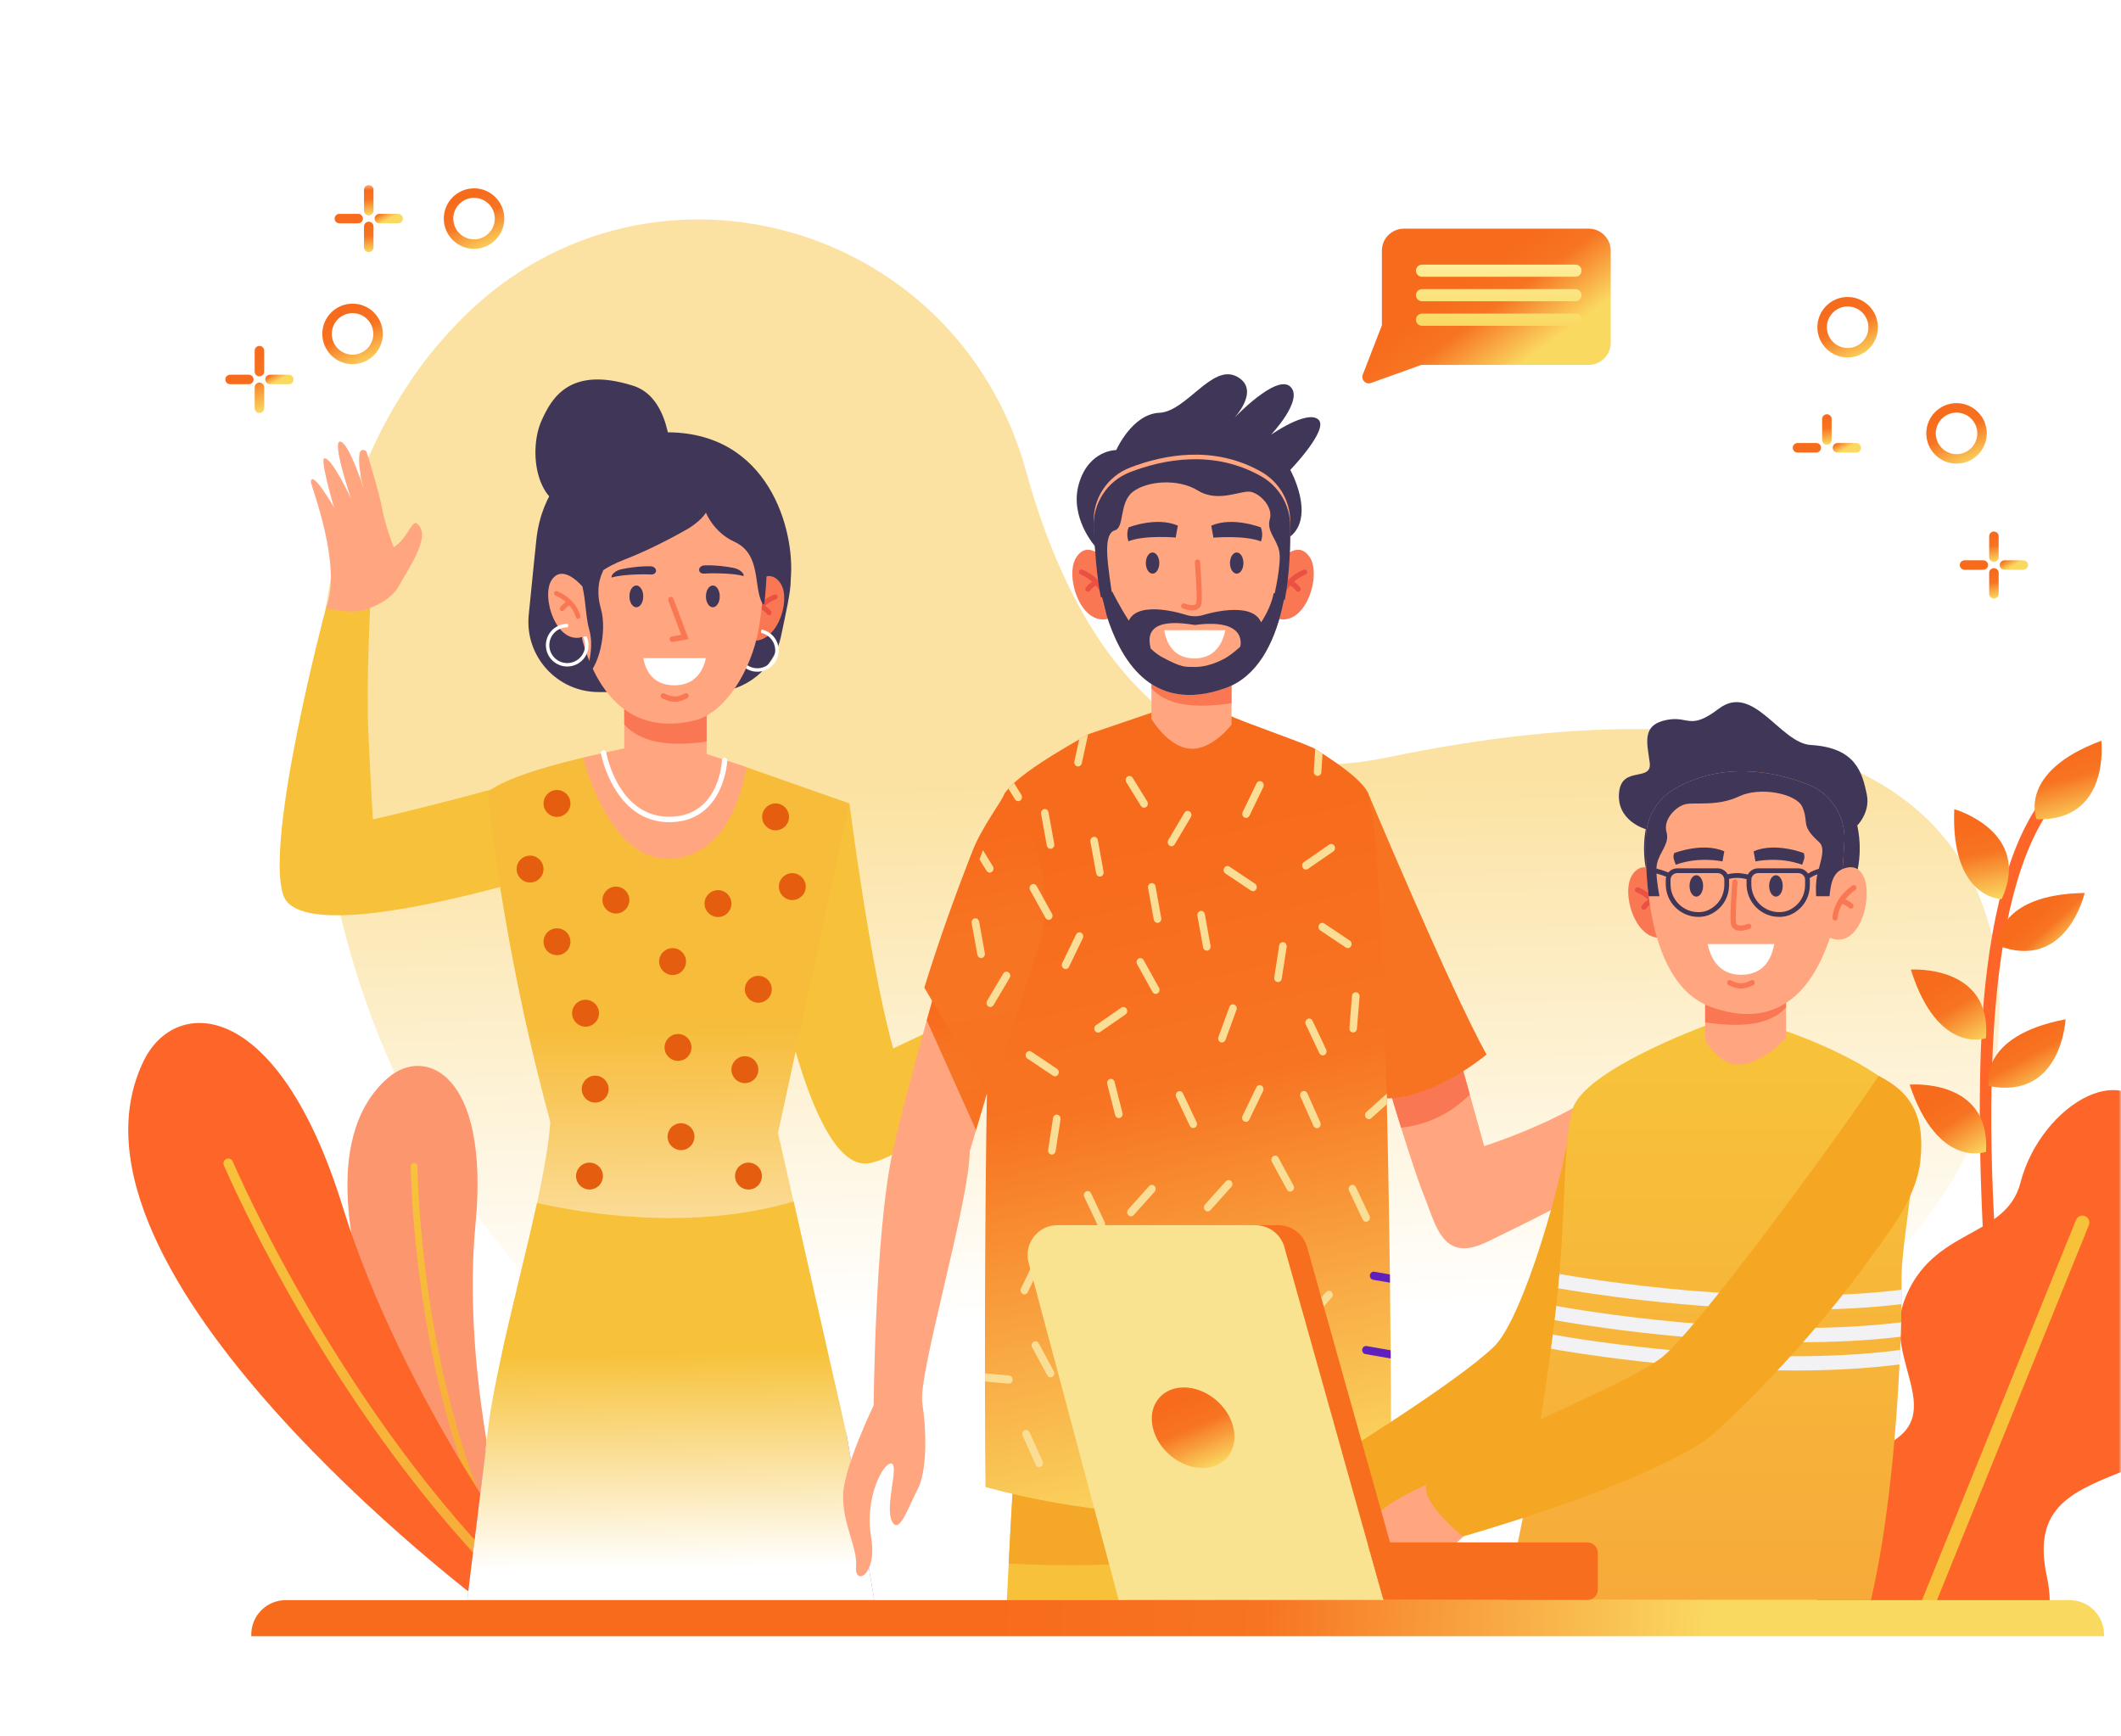 <svg xmlns="http://www.w3.org/2000/svg" xmlns:xlink="http://www.w3.org/1999/xlink" width="463" height="379" viewBox="0 0 463 379">
    <rect x="0" y="0" width="463" height="379" fill="#333333" stroke="none"/>
    <defs>
        <linearGradient id="w5lvp687ec" x1="49.218%" x2="50%" y1="42.313%" y2="76.904%">
            <stop offset="0%" stop-color="#F7C23A"/>
            <stop offset="100%" stop-color="#FFF"/>
        </linearGradient>
        <linearGradient id="7ukh92g8rd" x1="60.715%" x2="46.143%" y1="100%" y2="13.935%">
            <stop offset="0%" stop-color="#FAD961"/>
            <stop offset="61.979%" stop-color="#F77422"/>
            <stop offset="100%" stop-color="#F76B1C"/>
        </linearGradient>
        <linearGradient id="lfhvdkhwoe" x1="78.855%" x2="39.614%" y1="72.114%" y2="34.049%">
            <stop offset="0%" stop-color="#FAD961"/>
            <stop offset="61.979%" stop-color="#F77422"/>
            <stop offset="100%" stop-color="#F76B1C"/>
        </linearGradient>
        <linearGradient id="29e8q7hnpf" x1="71.076%" x2="42.414%" y1="100%" y2="13.935%">
            <stop offset="0%" stop-color="#FAD961"/>
            <stop offset="61.979%" stop-color="#F77422"/>
            <stop offset="100%" stop-color="#F76B1C"/>
        </linearGradient>
        <linearGradient id="qhcmdoyhwg" x1="78.855%" x2="39.614%" y1="93.202%" y2="18.839%">
            <stop offset="0%" stop-color="#FAD961"/>
            <stop offset="61.979%" stop-color="#F77422"/>
            <stop offset="100%" stop-color="#F76B1C"/>
        </linearGradient>
        <linearGradient id="o4lwobyumh" x1="78.855%" x2="39.614%" y1="89.194%" y2="21.729%">
            <stop offset="0%" stop-color="#FAD961"/>
            <stop offset="61.979%" stop-color="#F77422"/>
            <stop offset="100%" stop-color="#F76B1C"/>
        </linearGradient>
        <linearGradient id="dlp4p5scgi" x1="78.855%" x2="39.614%" y1="90.537%" y2="20.761%">
            <stop offset="0%" stop-color="#FAD961"/>
            <stop offset="61.979%" stop-color="#F77422"/>
            <stop offset="100%" stop-color="#F76B1C"/>
        </linearGradient>
        <linearGradient id="ze0hweh3ej" x1="50%" x2="50%" y1="0%" y2="100%">
            <stop offset="0%" stop-color="#F7C33A"/>
            <stop offset="100%" stop-color="#F7AA3A"/>
        </linearGradient>
        <linearGradient id="g3utkotdjk" x1="50%" x2="50%" y1="0%" y2="100%">
            <stop offset="0%" stop-color="#F7C33A"/>
            <stop offset="100%" stop-color="#F7AA3A"/>
        </linearGradient>
        <linearGradient id="o9fk5ei73l" x1="49.796%" x2="50%" y1="37.557%" y2="93.547%">
            <stop offset="0%" stop-color="#F7BC3A"/>
            <stop offset="100%" stop-color="#FFF"/>
        </linearGradient>
        <linearGradient id="ulr59rh4dm" x1="49.218%" x2="50%" y1="38.063%" y2="91.777%">
            <stop offset="0%" stop-color="#F7C23A"/>
            <stop offset="100%" stop-color="#FFF"/>
        </linearGradient>
        <linearGradient id="ie346n0j0n" x1="57.368%" x2="47.348%" y1="100%" y2="13.935%">
            <stop offset="0%" stop-color="#FAD961"/>
            <stop offset="61.979%" stop-color="#F77422"/>
            <stop offset="100%" stop-color="#F76B1C"/>
        </linearGradient>
        <linearGradient id="2mng0fp2eo" x1="56.963%" x2="47.494%" y1="100%" y2="13.935%">
            <stop offset="0%" stop-color="#F77321"/>
            <stop offset="61.979%" stop-color="#F77422"/>
            <stop offset="100%" stop-color="#F76B1C"/>
        </linearGradient>
        <linearGradient id="g6azr00s7p" x1="54.457%" x2="48.396%" y1="100%" y2="13.935%">
            <stop offset="0%" stop-color="#F77321"/>
            <stop offset="61.979%" stop-color="#F77422"/>
            <stop offset="100%" stop-color="#F76B1C"/>
        </linearGradient>
        <linearGradient id="k2km6wiubq" x1="50%" x2="50%" y1="0%" y2="100%">
            <stop offset="0%" stop-color="#F7C33A"/>
            <stop offset="100%" stop-color="#F7AA3A"/>
        </linearGradient>
        <linearGradient id="soa3yftq4r" x1="78.855%" x2="39.614%" y1="97.437%" y2="15.783%">
            <stop offset="0%" stop-color="#FAD961"/>
            <stop offset="61.979%" stop-color="#F77422"/>
            <stop offset="100%" stop-color="#F76B1C"/>
        </linearGradient>
        <linearGradient id="yhic353qhs" x1="78.855%" x2="39.614%" y1="99.992%" y2="13.94%">
            <stop offset="0%" stop-color="#FAD961"/>
            <stop offset="61.979%" stop-color="#F77422"/>
            <stop offset="100%" stop-color="#F76B1C"/>
        </linearGradient>
        <linearGradient id="b893lgj0at" x1="78.855%" x2="39.614%" y1="100%" y2="13.935%">
            <stop offset="0%" stop-color="#FAD961"/>
            <stop offset="61.979%" stop-color="#F77422"/>
            <stop offset="100%" stop-color="#F76B1C"/>
        </linearGradient>
        <linearGradient id="l1qog5eg5u" x1="52.81%" x2="48.989%" y1="100%" y2="13.935%">
            <stop offset="0%" stop-color="#FAD961"/>
            <stop offset="61.979%" stop-color="#F77422"/>
            <stop offset="100%" stop-color="#F76B1C"/>
        </linearGradient>
        <linearGradient id="9jphxeuvyv" x1="52.811%" x2="48.988%" y1="100%" y2="13.935%">
            <stop offset="0%" stop-color="#FAD961"/>
            <stop offset="61.979%" stop-color="#F77422"/>
            <stop offset="100%" stop-color="#F76B1C"/>
        </linearGradient>
        <linearGradient id="fno7hawe5w" x1="78.855%" x2="39.614%" y1="55.63%" y2="45.939%">
            <stop offset="0%" stop-color="#FAD961"/>
            <stop offset="61.979%" stop-color="#F77422"/>
            <stop offset="100%" stop-color="#F76B1C"/>
        </linearGradient>
        <linearGradient id="6goepo4jix" x1="78.855%" x2="39.614%" y1="55.624%" y2="45.943%">
            <stop offset="0%" stop-color="#FAD961"/>
            <stop offset="61.979%" stop-color="#F77422"/>
            <stop offset="100%" stop-color="#F76B1C"/>
        </linearGradient>
        <linearGradient id="0bof4d6k6y" x1="78.846%" x2="39.617%" y1="100%" y2="13.935%">
            <stop offset="0%" stop-color="#FAD961"/>
            <stop offset="61.979%" stop-color="#F77422"/>
            <stop offset="100%" stop-color="#F76B1C"/>
        </linearGradient>
        <linearGradient id="x6yg9727xz" x1="78.851%" x2="39.616%" y1="100%" y2="13.935%">
            <stop offset="0%" stop-color="#FAD961"/>
            <stop offset="61.979%" stop-color="#F77422"/>
            <stop offset="100%" stop-color="#F76B1C"/>
        </linearGradient>
        <linearGradient id="r44qfjzwpC" x1="78.855%" x2="39.614%" y1="69.399%" y2="36.007%">
            <stop offset="0%" stop-color="#FAD961"/>
            <stop offset="61.979%" stop-color="#F77422"/>
            <stop offset="100%" stop-color="#F76B1C"/>
        </linearGradient>
        <linearGradient id="fubz8owpxD" x1="50%" x2="50%" y1="0%" y2="100%">
            <stop offset="0%" stop-color="#FDEE9A"/>
            <stop offset="100%" stop-color="#FAD961"/>
        </linearGradient>
        <linearGradient id="kislxypj2E" x1="78.855%" x2="39.614%" y1="50.019%" y2="49.986%">
            <stop offset="0%" stop-color="#FAD961"/>
            <stop offset="61.979%" stop-color="#F77422"/>
            <stop offset="100%" stop-color="#F76B1C"/>
        </linearGradient>
        <path id="tses7qm1ka" d="M0 0H463V379H0z"/>
        <path id="de37tltbkA" d="M0 0.397L462.308 0.397 462.308 325 0 325"/>
    </defs>
    <g fill="none" fill-rule="evenodd">
        <g>
            <g transform="translate(-903 -211) translate(903 211)">
                <mask id="rjw1cskklb" fill="#fff">
                    <use xlink:href="#tses7qm1ka"/>
                </mask>
                <use fill="#FFF" xlink:href="#tses7qm1ka"/>
                <g mask="url(#rjw1cskklb)">
                    <g>
                        <path fill="url(#w5lvp687ec)" fill-opacity=".95" d="M195.97 62.815C180.6 7.058 111.338-10.903 71.644 30.767c-.57.598-1.14 1.207-1.71 1.825-56.906 61.86-30.023 214.303 88.74 252.94 118.764 38.638 242.294-31.918 249.234-94.99 6.94-63.072-47.851-82.891-132.882-65.254-48.04 9.964-69.488-27.763-79.056-62.473" opacity=".5" transform="translate(28 40)"/>
                        <path fill="#FD6529" d="M405.46 238.898c-1.562-23.303-1.82-47.738-.085-63.94 2.266-21.167 7.39-35.902 15.234-43.795.52-.522 1.366-.526 1.889-.006.524.52.526 1.366.006 1.89-13.711 13.796-18.641 50.843-14.285 107.21l-2.758-1.359z" transform="translate(28 40)"/>
                        <path fill="url(#7ukh92g8rd)" d="M408.966 156.257s-11.163-.018-10.365-19.645c0 0 17.082 4.874 10.365 19.645" transform="translate(28 40)"/>
                        <path fill="url(#lfhvdkhwoe)" d="M408.032 166.354s-.604-11.147 19.037-11.443c0 0-3.915 17.326-19.037 11.443" transform="translate(28 40)"/>
                        <path fill="url(#29e8q7hnpf)" d="M416.57 138.823s-4.287-10.31 14.133-17.135c0 0 2.085 17.64-14.134 17.135" transform="translate(28 40)"/>
                        <path fill="url(#qhcmdoyhwg)" d="M405.524 186.611s-10.512 3.76-16.399-14.98c0 0 17.722-1.193 16.4 14.98" transform="translate(28 40)"/>
                        <path fill="url(#o4lwobyumh)" d="M406.13 197.042s-2.522-10.876 16.77-14.563c0 0-.86 17.743-16.77 14.563" transform="translate(28 40)"/>
                        <path fill="url(#dlp4p5scgi)" d="M405.539 211.406s-10.438 3.96-16.681-14.667c0 0 17.698-1.527 16.68 14.667" transform="translate(28 40)"/>
                        <path fill="#FB966E" d="M81.563 290.833l-3.042-.12-1.613-.065-4.57-.182s-42.24-71.705-15.778-95.09c8.146-7.198 22.387-1.23 19.239 31.856-2.918 30.67 5.764 63.6 5.764 63.6" transform="translate(28 40)"/>
                        <path fill="url(#ze0hweh3ej)" d="M78.521 290.713l-1.613-.064c-7.374-17.374-11.097-36.038-12.944-49.138-2.194-15.555-2.297-26.85-2.296-26.961-.004-.404.321-.733.724-.734.403-.004.733.32.735.722.001.113.102 11.329 2.286 26.793 1.858 13.164 5.621 31.98 13.108 49.382" transform="translate(28 40)"/>
                        <path fill="#FD6529" d="M89.954 305.199l-4.13 1.534-2.193.813-6.209 2.301s-96.395-72.279-74.066-118.268c6.873-14.159 29.23-14.118 43.457 31.847 13.192 42.608 43.141 81.773 43.141 81.773" transform="translate(28 40)"/>
                        <path fill="url(#g3utkotdjk)" d="M85.823 306.733l-2.192.812c-19.534-19.106-34.907-41.97-44.675-58.446-11.6-19.562-18.029-34.598-18.091-34.748-.23-.537.02-1.158.559-1.384.537-.23 1.157.021 1.385.556.064.151 6.448 15.082 17.983 34.528 9.819 16.555 25.33 39.601 45.031 58.682" transform="translate(28 40)"/>
                        <path fill="#FD6529" d="M419.448 309.289c-.047-1.666-.243-3.35-.608-5.02-3.466-15.864 5.962-18.856 18.393-23.866 12.426-5.01 13.905-19.893 5.105-32.261-8.803-12.371 7.012-22.311 1.189-40.925-5.823-18.616-26.05-6.234-30.475 10.927-3.179 12.339-19.35 9.669-25.337 25.672-5.203 13.89 12.231 26.72-7.904 33.089-6.43 2.03-9.986 6.967-11.847 12.743-2.144 6.653-1.723 13.553.724 19.64h50.76z" transform="translate(28 40)"/>
                        <path fill="#F7C23A" d="M394.82 309.289l33.165-81.873c.314-.775-.061-1.66-.837-1.973-.774-.314-1.658.062-1.973.837l-33.624 83.009h3.269z" transform="translate(28 40)"/>
                        <path fill="#403657" d="M118.486 61.766s.697-14.74-8.268-17.57c-13.96-4.41-17.846 2.83-20 7.613-2.762 6.131-1.585 18.157 6.745 19.32 12.434 1.733 20.754-5.245 21.523-9.363" transform="translate(28 40)"/>
                        <path fill="#403657" d="M127.485 111.056c7.255 0 13.522-5.084 15.008-12.186 1.07-5.114 2.115-9.643 2.115-12.187v-.065c.065-.804.1-1.608.107-2.4.096-11.63-7.075-32.874-32.296-29.498 0 0-20.928 2.388-23.31 22.84 0 0-.992 9.434-1.652 16.267l-.036.36c-.92 9.03 6.18 16.87 15.257 16.87h24.807z" transform="translate(28 40)"/>
                        <path fill="#F7C23A" d="M157.428 135.366s4.46 35.331 9.554 53.469c0 0 7.238-3.371 16.712-7.948 10.27-4.962 25.038-14.016 25.038-14.016l3.732 8.99s-38.145 36.002-50.78 38.04c-12.636 2.038-20.38-43.204-20.38-43.204l16.124-35.331zM93.107 128.406s-21.34 6.294-39.718 10.44c0 0-.477-7.97-.958-18.48-.522-11.394.417-28.69.417-28.69l-9.683.993s-13.521 50.68-9.304 62.763c4.218 12.084 57.777-4.843 57.777-4.843l1.469-22.183z" transform="translate(28 40)"/>
                        <path fill="#FFA681" d="M52.293 92.865s4.914-1.466 6.833-5.058c1.92-3.592 7.223-10.825 3.95-13.503-1.195-.978-2.056 3.289-5.15 5.13 0 0-1.826-4.694-2.51-8.421-.603-3.279-2.457-9.407-3.337-12.238-.242-.776-1.369-.748-1.545.045-.284 1.281-.249 3.619.882 7.881 0 0-3.23-10.131-5.154-10.324-1.923-.192 2.348 12.401 2.348 12.401s-4.309-9.232-5.838-8.706c-.93.32 2.125 10.647 2.125 10.647s-4.802-8.335-5.03-5.568c-.067.806 6.946 18.177 3.298 27.519 0 0 6.037 1.691 9.128.195" transform="translate(28 40)"/>
                        <path fill="url(#o9fk5ei73l)" d="M156.63 272.256l.17.755c-16.618 11.25-78.775 3.568-78.775 3.568.106-1.303.245-2.667.427-4.078.193-1.572.434-3.201.71-4.885.752-4.524 1.76-9.417 2.89-14.451.363-1.585.727-3.193 1.11-4.81 1.123-4.804 2.316-9.677 3.446-14.423.392-1.632.775-3.24 1.146-4.841.518-2.221 1.008-4.406 1.478-6.524.613-2.818 1.158-5.525 1.616-8.074.309-1.715.577-3.36.783-4.92.237-1.652.399-3.213.498-4.66-.988-3.65-1.91-7.227-2.767-10.697-.426-1.766-.845-3.493-1.256-5.2-1.276-5.465-2.4-10.666-3.38-15.538-.346-1.771-.69-3.493-1.003-5.173-1.086-5.746-1.964-10.946-2.671-15.484-.273-1.81-.53-3.497-.755-5.09-.25-1.742-.462-3.354-.648-4.817-.834-6.433-1.122-10.08-1.122-10.08.146-.12.3-.226.458-.34 1.885-1.34 4.833-2.601 8.109-3.72 3.458-1.185 7.284-2.216 10.654-3.03.51-.123 1.012-.241 1.502-.356 4.43-1.035 7.74-1.636 7.74-1.636 15.074 3.158 19.373 1.127 19.373 1.127l7.663 2.26.9.316 5.584 1.96.226.083 10.014 3.525 6.678 2.343-2.592 11.955-1.13 5.22-3.415 15.736-1.122 5.2-3.4 15.68-1.117 5.15-2.814 12.994.562 2.48 1.098 4.819 1.743 7.658 1.584 6.928 1.09 4.8 3.28 14.445 1.096 4.774 3.252 14.278 1.087 4.773z" transform="translate(28 40)"/>
                        <path fill="#FFA681" d="M134.927 127.455c-1.605 9.42-6.172 18.898-15.668 19.922-11.474 1.24-17.42-13.15-20.01-21.99 4.43-1.034 9.022-2.046 9.022-2.046 15.073 3.157 17.98 1.234 17.98 1.234l7.774 2.564.901.316z" transform="translate(28 40)"/>
                        <path fill="#FFF" d="M118.092 139.463c-12.023 0-14.898-14.849-14.926-15.002-.059-.322.154-.63.475-.69.323-.058.631.153.691.475.11.596 2.837 14.608 14.458 14.013 10.171-.514 10.769-11.802 10.79-12.282.013-.327.286-.583.617-.567.327.013.581.29.567.616-.005.128-.658 12.85-11.914 13.417-.257.014-.509.02-.758.02" transform="translate(28 40)"/>
                        <path fill="#E55D0E" d="M96.524 135.369c0 1.62-1.314 2.935-2.935 2.935s-2.935-1.315-2.935-2.935c0-1.621 1.314-2.935 2.935-2.935 1.62 0 2.935 1.314 2.935 2.935M90.645 149.688c0 1.621-1.314 2.935-2.935 2.935-1.62 0-2.935-1.314-2.935-2.935 0-1.62 1.314-2.935 2.935-2.935s2.935 1.314 2.935 2.935M109.385 156.459c0 1.62-1.315 2.935-2.936 2.935-1.62 0-2.934-1.315-2.934-2.935 0-1.621 1.314-2.936 2.934-2.936 1.621 0 2.936 1.315 2.936 2.936M96.314 164.464c.601 1.505-.13 3.213-1.637 3.814-1.505.6-3.213-.131-3.814-1.636-.6-1.505.132-3.213 1.637-3.815 1.505-.6 3.213.132 3.814 1.637M121.755 169.885c0 1.62-1.314 2.935-2.935 2.935-1.62 0-2.935-1.315-2.935-2.935 0-1.621 1.314-2.936 2.935-2.936s2.935 1.315 2.935 2.936M140.473 175.931c0 1.621-1.314 2.936-2.935 2.936s-2.935-1.315-2.935-2.936c0-1.62 1.314-2.935 2.935-2.935 1.62 0 2.935 1.315 2.935 2.935M144.239 138.303c0 1.621-1.313 2.935-2.935 2.935-1.621 0-2.934-1.314-2.934-2.935s1.313-2.935 2.934-2.935c1.622 0 2.935 1.314 2.935 2.935M122.942 188.626c0 1.62-1.314 2.935-2.935 2.935-1.62 0-2.935-1.315-2.935-2.935 0-1.621 1.314-2.936 2.935-2.936s2.935 1.315 2.935 2.936M104.862 197.725c0 1.621-1.313 2.935-2.935 2.935-1.62 0-2.934-1.314-2.934-2.935 0-1.62 1.314-2.935 2.934-2.935 1.622 0 2.935 1.314 2.935 2.935M102.756 181.153c0 1.621-1.314 2.935-2.935 2.935s-2.935-1.314-2.935-2.935c0-1.62 1.314-2.935 2.935-2.935 1.62 0 2.935 1.314 2.935 2.935M131.669 157.225c0 1.621-1.314 2.936-2.935 2.936s-2.935-1.315-2.935-2.936c0-1.62 1.314-2.935 2.935-2.935 1.62 0 2.935 1.315 2.935 2.935M147.895 153.523c0 1.621-1.313 2.936-2.935 2.936-1.621 0-2.934-1.315-2.934-2.936 0-1.62 1.313-2.935 2.934-2.935 1.622 0 2.935 1.314 2.935 2.935M137.538 193.481c0 1.62-1.314 2.935-2.935 2.935-1.62 0-2.935-1.315-2.935-2.935s1.314-2.936 2.935-2.936 2.935 1.315 2.935 2.936M138.325 216.701c0 1.621-1.314 2.936-2.935 2.936-1.62 0-2.935-1.315-2.935-2.936s1.314-2.935 2.935-2.935 2.935 1.314 2.935 2.935M123.387 207.013c.601 1.505-.13 3.213-1.637 3.814-1.505.602-3.213-.13-3.814-1.637-.6-1.505.132-3.213 1.637-3.814 1.505-.6 3.212.131 3.814 1.637M103.408 215.612c.6 1.506-.132 3.213-1.637 3.814-1.505.602-3.213-.13-3.814-1.636-.601-1.505.132-3.213 1.637-3.814 1.505-.6 3.212.131 3.814 1.636" transform="translate(28 40)"/>
                        <path fill="#9C78ED" d="M162.848 309.268L162.24 305.611 159.872 291.427 159.06 286.568 156.799 273.01 152.689 273.196 98.198 275.667 78.026 276.578 76.729 287.122 76.122 292.034 74.331 306.599 74.002 309.268z" transform="translate(28 40)"/>
                        <path fill="url(#ulr59rh4dm)" d="M162.845 309.268l-.558-3.305-.046-.346-.393-2.335-.393-2.313-1.595-9.548-.462-2.82-.346-2.035-.046-.3-2.059-12.369-.138-.879-.185-.763-.161-.67-.925-4.092-1.828-7.999-.531-2.289-.901-4-1.088-4.786-.74-3.282-.53-2.289-2.012-8.854-.74-3.238-.347-1.57-.161-.718-1.41-6.22c-22.148 6.543-45.615 2.66-56.019.325-.462 2.103-.97 4.3-1.478 6.52-.117.485-.233.97-.347 1.455l-.556 2.29c-.069.37-.161.716-.254 1.086-.856 3.63-1.757 7.328-2.636 11.005-.184.763-.346 1.526-.531 2.266-.093.392-.186.762-.278 1.155-.37 1.62-.74 3.237-1.11 4.81-.462 2.103-.901 4.161-1.317 6.195-.163.763-.324 1.503-.463 2.243-.415 2.058-.785 4.068-1.11 6.011-.276 1.687-.507 3.305-.692 4.901-.07.486-.117.971-.186 1.433-.07.786-.161 1.55-.23 2.312 0 .116-.025.208-.025.324l-1.293 10.543-.209 1.64-.276 2.29-.116.97-1.434 11.537-.278 2.312-.092.74-.32 2.657h88.845z" transform="translate(28 40)"/>
                        <path fill="#F97853" d="M136.043 88.026s3.603-4.564 6.282-.79c2.678 3.774-1.11 14.922-7.668 12.2l1.386-11.41z" transform="translate(28 40)"/>
                        <path fill="#EA5143" d="M136.09 95.992c.241 0 .464-.152.533-.385 1.016-3.441 4.768-4.837 4.806-4.85.285-.104.43-.408.321-.68-.108-.271-.428-.408-.713-.306-.176.063-4.31 1.589-5.482 5.552-.082.28.09.57.384.649.05.014.101.02.15.02" transform="translate(28 40)"/>
                        <path fill="#EA5143" d="M139.877 94.258c.103 0 .207-.027.3-.084.257-.158.331-.483.165-.728-.027-.04-.69-1.003-2.08-1.593-.278-.119-.607 0-.732.265s0 .578.28.696c1.073.457 1.595 1.195 1.6 1.202.106.157.285.242.467.242" transform="translate(28 40)"/>
                        <path fill="#FFF" d="M134.42 99.365c-.619.69-1 1.599-1 2.596 0 2.153 1.752 3.904 3.905 3.904 2.153 0 3.905-1.751 3.905-3.904 0-1.242-.58-2.346-1.486-3.06-.454-.36-.988-.62-1.572-.75-.099-.264-.05-.511.141-.74.746.163 1.425.504 1.992.977 1.025.852 1.677 2.14 1.677 3.572 0 2.57-2.088 4.658-4.657 4.658-2.567 0-4.657-2.087-4.657-4.657 0-1.108.393-2.12 1.041-2.918l.711.322" transform="translate(28 40)"/>
                        <path fill="#FFA681" d="M108.27 111.345v13.675s6.357 4.905 11.315 5.331c4.954.432 6.666-5.414 6.666-5.414V112.21l-17.98-.865z" transform="translate(28 40)"/>
                        <path fill="#F97853" d="M108.27 112.685v5.455c3.328 3.692 9.235 5.001 17.98 3.71v-8.3l-17.98-.865z" transform="translate(28 40)"/>
                        <path fill="#FFA681" d="M138.208 93.225c-.158 1.32-.344 2.664-.582 4.002-1.57 8.893-7.195 18.498-14.298 20.11-15.337 3.48-21.706-8.565-24.158-17.452-.271-.987.237-2.118.023-3.286-.508-2.77-1.628-5.916-1.881-9.018-.176-2.15-.3-4.271-.39-6.188-.25-5.404 2.88-10.37 7.773-12.31 7.05-2.804 17.757-5.024 27.898.923 3.745 2.197 6.095 6.263 6.18 10.716.062 3.4-.023 7.846-.565 12.503" transform="translate(28 40)"/>
                        <path fill="#F97853" d="M118.758 100.106c-.286 0-.538-.206-.587-.497-.054-.324.164-.631.489-.686l2.046-.344-2.819-7.506c-.115-.308.04-.652.348-.767.308-.115.652.04.767.348l3.327 8.86-3.472.584c-.033.005-.067.008-.099.008" transform="translate(28 40)"/>
                        <path fill="#403657" d="M126.096 90.173c0 1.312.676 2.376 1.511 2.376.834 0 1.51-1.064 1.51-2.376 0-1.312-.676-2.376-1.51-2.376-.835 0-1.51 1.064-1.51 2.376M109.398 90.173c0 1.312.676 2.376 1.51 2.376.835 0 1.51-1.064 1.51-2.376 0-1.312-.675-2.376-1.51-2.376-.834 0-1.51 1.064-1.51 2.376M132.049 83.94c-1.215-.236-3.671-.626-6.287-.535-.688.025-1.24.544-1.145 1.092l.002.013c.076.438.545.732 1.096.69 1.783-.134 6.446-.105 8.617.54.06-.313-.15-.647-.456-.94-.465-.442-1.118-.72-1.827-.86M107.76 84.226c1.212-.253 3.662-.677 6.28-.622.688.016 1.246.527 1.16 1.076l-.002.014c-.07.438-.535.74-1.085.705-1.787-.11-6.448-.017-8.61.66-.066-.315.14-.65.444-.948.457-.448 1.105-.737 1.813-.885" transform="translate(28 40)"/>
                        <path fill="#FFF" d="M126.096 103.653c-.44 2.088-1.909 5.93-6.854 5.93-4.956 0-6.346-3.511-6.823-5.93h13.677z" transform="translate(28 40)"/>
                        <path fill="#F97853" d="M119.314 113.174c1.427 0 2.687-.77 2.74-.801.274-.17.36-.53.19-.804-.17-.274-.529-.36-.804-.191-.01.006-1.038.628-2.126.628-1.178 0-2.233-.624-2.244-.63-.277-.166-.635-.077-.8.199-.167.276-.079.634.196.8.054.033 1.336.799 2.848.799" transform="translate(28 40)"/>
                        <path fill="#403657" d="M138.828 91.83c-.143.118-.28.077-.41-.157-2.027-3.572-.123-10.696-6.117-13.428-4.566-2.083-6.205-6.356-6.205-6.356-1.044 1.787-3.764 3.426-3.764 3.426s-6.896 4.085-14.062 6.847c-2.13.82-3.647 1.654-4.709 2.368l.127.037s-1.984 3.223-.532 8.233c1.452 5.008-.416 13.273-3.639 15.18.057-.14 2.475-5.855 1.11-10.518-.788-2.672-.78-6.925-1.528-9.474-.825-.568-2.735-1.528-3.382-1.912-.184-2.192-.317-4.353-.41-6.307-.263-5.509 3.036-10.57 8.194-12.55 7.431-2.857 18.717-5.119 29.408.943 3.947 2.24 6.425 6.384 6.516 10.921.065 3.465-.026 7.998-.597 12.746" transform="translate(28 40)"/>
                        <path fill="#FFA681" d="M99.1 87.989s-4.19-5.083-6.661-1.418c-2.472 3.666 1.178 14.9 7.23 12.259l-.57-10.841z" transform="translate(28 40)"/>
                        <path fill="#FFF" d="M99.268 99.011c.434.82.583 1.794.341 2.761-.523 2.089-2.648 3.364-4.737 2.841-2.088-.522-3.363-2.647-2.84-4.736.301-1.204 1.133-2.135 2.185-2.609.527-.237 1.108-.361 1.706-.345.104-.223.157-.465.043-.751-.764-.024-1.506.142-2.17.464-1.2.578-2.146 1.667-2.494 3.059-.623 2.492.896 5.024 3.388 5.648 2.49.622 5.025-.896 5.648-3.388.27-1.074.133-2.152-.3-3.083-.257.047-.514.094-.77.139" transform="translate(28 40)"/>
                        <path fill="#F97853" d="M98.192 95.073c-.224 0-.429-.147-.492-.373-.938-3.343-4.4-4.698-4.435-4.71-.264-.102-.397-.395-.297-.66.1-.263.395-.397.66-.297.161.061 3.977 1.541 5.057 5.39.076.272-.082.555-.355.632-.046.012-.092.018-.138.018" transform="translate(28 40)"/>
                        <path fill="#F97853" d="M94.697 93.39c-.095 0-.19-.026-.276-.082-.238-.153-.306-.47-.153-.707.025-.04.638-.973 1.919-1.547.257-.116.56 0 .676.258.115.258 0 .56-.258.676-.991.443-1.473 1.16-1.477 1.167-.098.152-.263.235-.431.235" transform="translate(28 40)"/>
                        <path fill="#FFA681" d="M320.983 198.357c-9.748 6.997-25 11.798-25 11.798l-3.123-11.232-2.436-8.762-1.719-6.177-17.48-.012c.946 3.276 1.924 6.622 2.906 9.918 1.261 4.251 2.52 8.414 3.715 12.252 1.687 5.402 3.243 10.152 4.497 13.545.293.792.634 1.654 1.015 2.574 2.336 6.312 4.223 13.157 13.141 8.862 7.85-3.78 18.496-9.022 23.815-12.5l.67-20.266z" transform="translate(28 40)"/>
                        <path fill="#F97853" d="M274.132 193.89c1.26 4.25 2.519 8.414 3.715 12.251 7.136-.756 12.075-4.292 15.014-7.218l-2.435-8.762-16.294 3.73z" transform="translate(28 40)"/>
                        <path fill="#F77321" d="M270.42 132.587s18.236 43.489 26.079 57.579c0 0-10.991 9.345-21.697 9.6 0 0-6.17-47.747-4.381-67.18" transform="translate(28 40)"/>
                        <path fill="#F7C23A" d="M227.726 309.3c.184-3.044.356-5.94.514-8.626.646-10.978 1.06-18.471 1.06-18.471l-4.3-.192-2.422-.11-29.23-1.298s-.531 8.38-1.158 20.686c-.13 2.519-.261 5.202-.394 8.01h35.93z" transform="translate(28 40)"/>
                        <path fill="#F5A827" d="M225.001 282.01l4.3.192s-.416 7.495-1.06 18.471c-11.232.938-23.492 1.317-36.052.615.627-12.305 1.16-20.685 1.16-20.685l29.228 1.298 2.424.11z" transform="translate(28 40)"/>
                        <path fill="#9C78ED" d="M237.146 309.3h35.93c-.133-2.81-.266-5.492-.394-8.011-.627-12.306-1.159-20.686-1.159-20.686l-29.23 1.299-2.422.109-4.3.192s.415 7.493 1.06 18.47c.16 2.687.331 5.583.515 8.627" transform="translate(28 40)"/>
                        <path fill="#7846D1" d="M239.87 282.01l-4.3.192s.416 7.495 1.062 18.471c11.23.938 23.49 1.317 36.05.615-.626-12.305-1.16-20.685-1.16-20.685l-29.228 1.298-2.423.11z" transform="translate(28 40)"/>
                        <path fill="url(#ie346n0j0n)" d="M187.005 259.762c-.004.603 0 1.195 0 1.78.013 10.69.066 18.975.12 23.042 10.323 2.796 20.648 4.604 30.977 5.44l1.403.104c.25.019.501.036.751.05.555.038 1.113.074 1.663.1.615.04 1.227.07 1.847.101 7.027.325 14.053.197 21.084-.377 1.42-.12 2.832-.255 4.252-.41l.273-.025c.361-.04.721-.084 1.087-.129l.654-.078c8.175-.976 16.35-2.574 24.528-4.776.022-1.846.03-4.587.03-8.038 0-.642 0-1.303-.003-1.993v-.003c-.005-4.939-.036-11.086-.088-18.034l-.014-1.798c-.039-4.625-.088-9.581-.149-14.748-.009-.599-.013-1.196-.022-1.798-.066-5.3-.145-10.804-.238-16.392-.057-3.415-.118-6.857-.189-10.304-.07-3.49-.145-6.987-.228-10.46-.018-.757-.035-1.513-.058-2.27-.8-32.852-2.185-63.048-4.476-66.416-1.587-2.33-5.224-5.07-9.507-7.83-.523-.335-1.055-.674-1.596-1.011-1.825-1.14-16.71-6.197-18.6-7.31l-15.733-1.099c-.097.058-15.14 5.133-15.237 5.184-.646.37-1.302.745-1.948 1.118-5.57 3.213-11.067 6.6-14.233 9.516-.462.422-.875.834-1.227 1.239-.282.321-.532.633-.735.941-.189.278-.373.743-.549 1.38-1.904 6.917-2.902 34.102-3.4 63.677-.035 2.12-.065 4.252-.096 6.39l-.04 2.817c-.013.647-.022 1.297-.026 1.944l-.013.971c-.022 1.61-.04 3.215-.053 4.811l-.04 3.54c-.14 14.898-.184 29.364-.17 41.154" transform="translate(28 40)"/>
                        <path fill="#FFA681" d="M158.87 302.003c-.387 4.199 4.727 1.922 3.28-6.587-1.442-8.51 2.657-16.213 4.424-15.966 1.772.25-1.464 9.29.11 12.549 1.57 3.259 3.601-3.073 5.624-6.912 2.098-3.988 1.974-12.69 1.02-18.9-.954-6.212 10.303-43.936 10.36-54.868l1.372-4.634 5.021-16.97 7.863-26.571s-4.71-20.113-12.65-18.385c0 0-4.205 14.01-8.699 29.808-.76 2.683-1.53 5.418-2.29 8.144-3.202 11.455-6.209 22.765-7.608 29.475-3.694 17.716-3.979 54.543-3.979 54.543s-6.517 13.53-6.67 19.549c-.164 6.42 3.205 11.526 2.822 15.725" transform="translate(28 40)"/>
                        <path fill="url(#2mng0fp2eo)" d="M174.305 182.71l10.755 23.975 5.022-16.97-13.486-15.148c-.761 2.683-1.531 5.418-2.291 8.144" transform="translate(28 40)"/>
                        <path fill="url(#g6azr00s7p)" d="M173.771 175.57c4.718 8.091 9.516 16.138 14.295 24.198 1.575-5.272 3.206-10.334 4.736-14.986.005-.013.01-.022.013-.035.612-1.86 1.21-3.654 1.781-5.369.01-.03.018-.062.031-.088.198-.602.392-1.196.59-1.777v-.004c2.282-6.899 4.05-12.382 4.555-15.579 1.363-8.605-2.353-25.464-7.585-28.789-.137.304-.549-.633-.795-.06-.919 2.123-5 7.368-7.019 12.478-.26.651-.523 1.328-.796 2.018-2.924 7.515-6.499 17.29-9.806 27.993" transform="translate(28 40)"/>
                        <path fill="#FBDE95" d="M260.75 190.374c.126 0 .254-.031.374-.096.408-.221.572-.755.365-1.192l-2.971-6.278c-.206-.438-.706-.613-1.115-.391-.408.22-.572.755-.365 1.19l2.972 6.28c.145.309.437.487.74.487M266.942 185.23c.106.071.23.117.364.13.456.043.86-.317.9-.806l.582-7.009c.041-.487-.296-.919-.752-.96-.456-.045-.86.316-.9.803l-.582 7.01c-.029.345.131.66.388.832M250.98 174.361c.397 0 .75-.308.816-.742l1.074-6.944c.074-.482-.232-.939-.683-1.019-.454-.079-.879.247-.954.73l-1.073 6.944c-.075.483.231.94.683 1.02.046.007.091.011.136.011M224.287 176.945c.144 0 .289-.039.42-.124.395-.249.526-.793.292-1.214l-3.351-6.056c-.233-.42-.742-.56-1.136-.31-.394.25-.525.792-.291 1.214l3.352 6.055c.154.28.43.435.714.435M257.078 149.804c.154 0 .31-.046.449-.143l5.526-3.82c.384-.267.495-.816.246-1.227-.25-.41-.762-.529-1.147-.263l-5.524 3.822c-.385.267-.495.815-.247 1.226.159.262.426.405.697.405M232.465 206.219c.126 0 .255-.03.374-.096.409-.22.572-.755.365-1.191l-2.97-6.28c-.208-.436-.707-.611-1.115-.39-.409.22-.571.755-.365 1.19l2.972 6.28c.144.309.436.487.74.487M245.52 154.528c.276 0 .546-.147.704-.416.242-.415.125-.963-.264-1.223l-5.577-3.734c-.387-.259-.899-.135-1.142.281-.243.415-.125.963.262 1.223l5.578 3.734c.136.091.29.135.44.135M258.785 128.419c-.013.172.02.339.095.479.127.26.378.445.674.466.456.036.85-.334.883-.821l.264-4.042c-.522-.334-1.053-.672-1.596-1.011l-.32 4.929zM266.22 166.945c.275 0 .545-.147.702-.416.243-.415.126-.963-.263-1.223l-5.577-3.734c-.387-.259-.899-.134-1.142.281-.243.415-.125.963.262 1.223l5.579 3.734c.135.091.288.135.438.135M221.743 136.304c.156 0 .315-.047.455-.145.382-.27.488-.82.236-1.23l-3.18-5.161c-.251-.41-.766-.524-1.148-.252-.383.269-.488.819-.237 1.228l3.18 5.161c.16.26.424.4.694.4M218.892 225.471c.218 0 .435-.09.598-.272l4.557-5.077c.317-.353.306-.915-.024-1.254-.33-.338-.855-.327-1.172.026l-4.557 5.077c-.318.353-.306.915.024 1.254.16.166.367.246.574.246M235.637 224.416c.218 0 .435-.091.598-.272l4.557-5.077c.318-.353.306-.915-.024-1.254-.33-.338-.855-.327-1.172.027l-4.558 5.076c-.316.353-.305.914.025 1.253.161.166.367.247.574.247M247.677 258.73c.076-.218.072-.468-.03-.694l-2.844-6.346c-.198-.44-.694-.628-1.106-.416-.413.212-.587.741-.39 1.183l2.846 6.345c.198.443.692.628 1.106.416.2-.102.345-.28.418-.488M199.622 279.669c.076-.218.072-.468-.029-.694l-2.845-6.346c-.198-.442-.693-.628-1.105-.416-.414.212-.587.74-.39 1.183l2.845 6.345c.198.442.693.628 1.106.416.201-.103.345-.281.418-.488M220.257 290.18c.555.038 1.11.073 1.661.1l.58-3.953c.07-.483-.239-.937-.691-1.012-.452-.074-.875.257-.946.74l-.604 4.125zM213.639 278.232c.179-.133.308-.34.344-.59L215 270.69c.072-.484-.238-.937-.69-1.014-.453-.075-.876.255-.947.74l-1.02 6.952c-.07.484.24.937.692 1.013.22.038.434-.022.603-.149M253.647 220.1c.141 0 .284-.04.415-.12.397-.245.531-.788.302-1.212l-3.296-6.09c-.23-.425-.736-.568-1.133-.323-.396.244-.532.787-.303 1.211l3.297 6.091c.154.284.432.442.718.442M243.969 204.876c.3 0 .59-.175.737-.48l3.017-6.254c.21-.435.05-.97-.358-1.195-.405-.225-.906-.053-1.117.382l-3.016 6.254c-.21.435-.05.97.357 1.194.121.068.251.099.38.099M270.181 203.959c.086.109.197.193.312.246.28.123.61.079.855-.141l3.393-3.046c-.017-.757-.034-1.513-.054-2.27l-4.407 3.958c-.35.316-.395.875-.099 1.253M244.011 138.525c.301 0 .591-.175.738-.48l3.017-6.254c.21-.435.05-.97-.358-1.194-.405-.225-.906-.054-1.116.381l-3.016 6.254c-.21.435-.05.97.356 1.194.121.067.251.1.38.1M224.677 161.437c.052 0 .105-.005.157-.016.45-.093.744-.558.657-1.039l-1.248-6.909c-.085-.48-.522-.795-.97-.703-.45.093-.743.56-.657 1.04l1.247 6.908c.077.425.424.72.814.72M235.441 167.504c.053 0 .105-.005.158-.016.45-.092.744-.557.657-1.04l-1.248-6.908c-.086-.481-.522-.794-.97-.703-.45.094-.744.559-.658 1.039l1.25 6.91c.075.424.422.718.811.718M227.73 144.707c.274 0 .543-.146.7-.412l3.527-5.94c.245-.414.13-.962-.256-1.225-.388-.262-.9-.139-1.144.273l-3.526 5.942c-.246.413-.132.962.255 1.224.138.094.292.138.444.138M260.076 205.974c.227-.259.295-.649.144-.988l-2.834-6.352c-.198-.44-.693-.629-1.106-.418-.414.211-.59.74-.391 1.182l2.833 6.351c.198.442.693.63 1.106.418.097-.048.18-.115.248-.193M238.745 187.548c.33 0 .645-.214.772-.564l2.398-6.553c.167-.456-.043-.971-.47-1.15-.427-.177-.907.047-1.074.503l-2.397 6.554c-.167.456.042.97.469 1.148.1.042.2.062.302.062M212.4 228.023c.124 0 .252-.03.373-.096.408-.22.571-.754.365-1.19l-2.97-6.28c-.207-.437-.707-.612-1.116-.39-.408.221-.57.754-.365 1.191l2.971 6.28c.146.308.438.485.741.485M256.063 273.151c.002.135.031.271.094.4.21.434.711.604 1.117.378l5.842-3.237c.407-.225.566-.76.355-1.195-.21-.435-.712-.605-1.118-.379l-5.842 3.237c-.288.158-.45.473-.448.796M271.925 277.177c0 .137.027.272.09.4.21.435.712.603 1.119.378l2.54-1.407c0-.642 0-1.302-.004-1.992l-3.298 1.825c-.288.158-.452.475-.447.796M247.376 285.004l1.998 4.564c.362-.04.724-.084 1.09-.127l.653-.08-2.24-5.11c-.193-.443-.687-.637-1.103-.426-.415.207-.595.735-.398 1.179M201.616 212.012c.4 0 .75-.309.817-.743l1.074-6.944c.074-.482-.23-.938-.683-1.018-.454-.08-.879.247-.954.73l-1.073 6.944c-.075.483.231.939.683 1.019.046.007.092.012.136.012M200.932 160.781c.144 0 .29-.04.421-.124.395-.249.525-.793.291-1.215l-3.35-6.055c-.234-.42-.743-.56-1.137-.31-.394.248-.524.792-.29 1.214l3.351 6.054c.154.281.43.436.714.436M211.71 185.394c.153 0 .31-.046.45-.143l5.524-3.82c.384-.267.494-.816.246-1.227-.25-.412-.763-.529-1.147-.263l-5.525 3.821c-.384.267-.495.815-.246 1.227.16.261.425.405.697.405M270.208 226.674c.126 0 .254-.03.374-.096.408-.22.572-.754.365-1.191l-2.971-6.278c-.206-.438-.705-.613-1.114-.391-.41.22-.572.754-.365 1.19l2.97 6.28c.146.309.438.486.74.486M202.295 194.932c.276 0 .546-.147.704-.416.243-.416.125-.963-.263-1.223l-5.577-3.734c-.388-.259-.9-.135-1.143.281-.242.415-.125.962.263 1.223l5.577 3.733c.137.092.29.136.44.136M215.666 203.814c.203.2.495.288.78.205.443-.129.703-.616.584-1.089l-1.727-6.79c-.121-.472-.575-.752-1.017-.624-.443.13-.703.616-.583 1.09l1.726 6.79c.043.166.127.31.237.418M192.128 132.139l1.443 2.339c.16.255.424.396.695.396.156 0 .312-.044.452-.145.383-.268.49-.818.239-1.227l-1.604-2.603c-.46.422-.871.835-1.225 1.24M185.821 147.577l1.533 2.49c.161.26.424.4.695.4.156 0 .313-.05.457-.146.382-.273.484-.823.234-1.23l-2.175-3.532c-.243.65-.489 1.328-.744 2.018M257.535 248.597c.219 0 .436-.09.599-.272l4.556-5.077c.318-.352.307-.915-.023-1.254-.33-.339-.856-.327-1.173.026l-4.557 5.076c-.317.355-.306.916.025 1.255.16.165.367.246.573.246M227.215 266.346c.218 0 .435-.093.598-.274l4.557-5.077c.317-.353.306-.913-.024-1.254-.33-.339-.855-.327-1.173.028l-4.556 5.075c-.317.355-.306.915.024 1.254.161.166.367.248.574.248M218.788 259.296c.137-.181.208-.42.178-.67l-.822-6.981c-.057-.486-.472-.83-.926-.77-.454.062-.776.505-.719.99l.822 6.984c.057.486.471.83.926.768.221-.03.411-.15.541-.321M236.058 278.975c.217 0 .435-.092.598-.273l4.556-5.077c.318-.353.307-.914-.023-1.253-.33-.34-.856-.328-1.173.026l-4.557 5.076c-.317.354-.306.914.025 1.253.16.166.367.248.574.248M187.005 259.764c-.004.602 0 1.195 0 1.78l5.143.462c.457.045.86-.32.897-.808.041-.49-.3-.915-.757-.96l-5.283-.474zM247.243 237.923c.218 0 .435-.092.598-.272l4.556-5.078c.318-.352.307-.914-.023-1.253-.331-.34-.855-.328-1.172.026l-4.558 5.076c-.317.354-.305.915.025 1.254.16.165.367.247.574.247M225.32 235.717c.013.232.113.459.293.62l5.036 4.529c.351.316.873.267 1.168-.108.295-.375.25-.934-.102-1.25l-5.036-4.528c-.35-.316-.873-.267-1.168.108-.143.183-.206.409-.192.629M201.324 260.63c.14 0 .284-.04.415-.12.396-.245.53-.787.302-1.211l-3.297-6.091c-.23-.424-.735-.568-1.132-.323-.397.245-.532.788-.303 1.212l3.297 6.09c.153.284.432.443.718.443M195.617 242.526c.301 0 .59-.175.738-.48l3.016-6.254c.21-.435.051-.97-.356-1.195-.406-.225-.907-.053-1.117.381l-3.017 6.254c-.21.436-.05.971.357 1.195.121.067.252.1.38.1M204.616 171.518c.3 0 .59-.175.738-.48l3.016-6.254c.21-.436.05-.97-.357-1.195-.405-.224-.906-.054-1.116.381l-3.017 6.254c-.21.436-.05.971.357 1.194.12.068.25.1.379.1M201.322 145.273c.052 0 .105-.005.158-.016.45-.093.744-.558.657-1.039l-1.248-6.909c-.086-.482-.522-.795-.971-.703-.45.093-.743.558-.657 1.04l1.248 6.908c.076.425.423.72.813.72M186.17 169.116c.052 0 .105-.005.158-.016.45-.093.744-.558.657-1.039l-1.248-6.909c-.086-.481-.522-.795-.97-.703-.45.094-.744.559-.658 1.039l1.248 6.909c.076.425.424.719.813.719M212.087 151.34c.052 0 .105-.005.158-.016.45-.092.743-.558.657-1.04l-1.248-6.908c-.087-.481-.522-.794-.97-.703-.45.093-.745.559-.658 1.039l1.248 6.909c.076.425.423.719.813.719M207.146 127.271c.161.04.317.026.46-.026.26-.097.47-.33.535-.634l1.394-6.345c-.645.37-1.299.743-1.949 1.117l-1.057 4.82c-.107.48.17.954.617 1.068M188.178 179.799c.274 0 .542-.146.7-.411l3.527-5.942c.244-.413.13-.961-.256-1.223-.388-.263-.9-.14-1.144.273l-3.526 5.94c-.247.415-.133.963.254 1.225.138.094.292.138.445.138M211.725 243.625c.227-.26.294-.65.143-.99l-2.833-6.35c-.198-.441-.692-.63-1.106-.418-.414.21-.589.74-.39 1.182l2.832 6.35c.198.443.693.63 1.106.419.096-.048.18-.115.248-.193" transform="translate(28 40)"/>
                        <path fill="#6020BD" d="M270.046 255.56l5.538.958c-.004-.594-.01-1.19-.017-1.799l-5.254-.914c-.453-.075-.88.251-.95.734-.074.484.23.941.683 1.02M271.731 239.334l3.688.638c-.008-.598-.012-1.196-.02-1.798l-3.4-.59c-.453-.08-.876.25-.95.734-.075.485.23.937.682 1.016" transform="translate(28 40)"/>
                        <path fill="#403657" d="M211.122 79.323s-5.774-6.364-3.595-13.766c2.18-7.402 8.14-7.321 8.14-7.321s3.478-7.874 9.401-8.133c5.924-.26 11.507-10.779 16.897-7.923 5.39 2.858-.584 9.091-.584 9.091s9.235-9.739 12.28-6.883c3.044 2.857-4.228 10.519-4.228 10.519s7.76-5.454 10.308-3.376-6.08 11.039-6.08 11.039 5.583 10.065-.037 14.578l-42.502 2.175z" transform="translate(28 40)"/>
                        <path fill="#F97853" d="M251.46 82.453s3.693-4.922 6.438-.852c2.746 4.07-1.135 16.093-7.857 13.159l1.42-12.307z" transform="translate(28 40)"/>
                        <path fill="#EA5143" d="M251.508 91.044c.248 0 .477-.164.547-.415 1.042-3.71 4.887-5.216 4.926-5.23.293-.113.44-.44.33-.733-.112-.293-.44-.44-.732-.33-.18.067-4.418 1.712-5.618 5.986-.085.303.093.616.394.701.05.014.103.021.154.021" transform="translate(28 40)"/>
                        <path fill="#EA5143" d="M255.39 89.175c.105 0 .212-.03.307-.091.263-.17.34-.521.17-.785-.029-.044-.708-1.082-2.132-1.718-.285-.13-.622 0-.75.286-.128.287 0 .622.286.75 1.1.493 1.636 1.289 1.64 1.297.11.169.292.26.48.26" transform="translate(28 40)"/>
                        <path fill="#F97853" d="M213.413 82.453s-3.692-4.922-6.437-.852c-2.746 4.07 1.136 16.093 7.857 13.159l-1.42-12.307z" transform="translate(28 40)"/>
                        <path fill="#EA5143" d="M213.365 91.044c-.248 0-.476-.164-.546-.415-1.042-3.71-4.888-5.216-4.926-5.23-.293-.113-.44-.44-.329-.733.111-.293.44-.44.731-.33.18.067 4.418 1.712 5.617 5.986.085.303-.09.616-.393.701-.05.014-.103.021-.154.021" transform="translate(28 40)"/>
                        <path fill="#EA5143" d="M209.484 89.175c-.105 0-.212-.03-.307-.091-.264-.17-.34-.521-.17-.785.028-.044.708-1.082 2.132-1.718.285-.13.622 0 .75.286.128.287 0 .622-.286.75-1.1.493-1.636 1.289-1.64 1.297-.11.169-.292.26-.479.26" transform="translate(28 40)"/>
                        <path fill="#FFA681" d="M223.349 104.957v11.956s3.566 6.089 8.387 6.503c4.818.42 9.099-5.242 9.099-5.242v-12.377l-17.486-.84z" transform="translate(28 40)"/>
                        <path fill="#F97853" d="M223.349 104.957v5.305c3.236 3.59 8.982 4.487 17.486 3.232v-7.697l-17.486-.84z" transform="translate(28 40)"/>
                        <path fill="#FFA681" d="M210.746 74.253c.219 4.646.66 10.458 1.549 15.1v.013c0 .013.004.027.009.045 0 .004.004.004.004.01.219 1.132.464 2.2.732 3.16.16.561.335 1.151.532 1.753 2.834 8.891 9.399 21.76 25.9 15.872 6.95-2.477 10.57-9.655 12.413-17.439.107-.464.21-.924.299-1.366.062-.294.12-.58.174-.86l.08-.416c.014-.072.023-.12.027-.152.005-.018.005-.027.005-.027 1.089-5.985 1.254-12.037 1.173-16.362-.084-4.41-2.495-8.445-6.333-10.619-10.395-5.896-21.371-3.695-28.597-.919-5.016 1.924-8.226 6.847-7.967 12.207" transform="translate(28 40)"/>
                        <path fill="#403657" d="M232.803 96.418c11.78-1.589 9.927 4.753 9.927 4.753-1.308 1.192-2.504 2.063-3.307 2.514-2.57 1.432-5.102 1.977-6.936 1.888-1.808-.076-2.303.294-6.874-2.178-.808-.434-1.624-1.076-2.424-1.839h-.004v-.005c-.196-1.24-2.192-7.164 9.618-5.133zm-20.513-7.065s0 .004.004.013c0 .013.005.027.01.045 0 .004.003.004.003.008.108.39.688 2.518 1.264 4.915 2.834 8.891 9.4 21.76 25.901 15.872 6.95-2.477 10.57-9.655 12.412-17.439.107-.464.21-.924.3-1.366.061-.294.12-.58.174-.86l.08-.416c.013-.072.022-.12.026-.152.005-.018.005-.027.005-.027l-2.428-.49c-.465 2.298-1.49 4.463-2.75 6.386-2.052-4.918-12.47-1.65-12.47-1.65l-.049.017c-.634.196-1.285.3-1.942.3-.673 0-1.343-.108-1.995-.318 0 0-10.292-3.41-12.426 1.281-2.133-3.303-3.58-6.298-3.58-6.298l-2.535.18h-.004zM222.13 82.9c0 1.275.659 2.31 1.47 2.31.81 0 1.469-1.035 1.469-2.31 0-1.277-.658-2.312-1.47-2.312-.81 0-1.468 1.035-1.468 2.311M240.496 82.9c0 1.275.658 2.31 1.47 2.31.81 0 1.468-1.035 1.468-2.31 0-1.277-.657-2.312-1.468-2.312-.812 0-1.47 1.035-1.47 2.311M218.369 75.107s6.07-2.399 10.745-.38l-.467 2.6s-6.861-.58-10.318.821c-.31-1-.355-2.013.04-3.04M247.234 75.119s-6.115-2.417-10.824-.383l.47 2.619s6.912-.584 10.394.827c.313-1.008.358-2.027-.04-3.063" transform="translate(28 40)"/>
                        <path fill="#F97853" d="M232.24 93.227c-.958 0-1.908-.373-2.056-.433-.29-.119-.429-.45-.31-.74.117-.29.45-.43.739-.312.514.21 1.745.535 2.278.215.104-.06.245-.183.28-.528.206-1.984-.338-8.632-.343-8.699-.026-.313.207-.587.519-.613.314-.026.587.207.613.52.022.277.557 6.821.341 8.91-.082.784-.494 1.187-.826 1.386-.364.217-.8.294-1.235.294" transform="translate(28 40)"/>
                        <path fill="#FFF" d="M239.481 97.553c-.432 2.17-1.865 6.162-6.693 6.162-4.84 0-6.197-3.648-6.663-6.162h13.356z" transform="translate(28 40)"/>
                        <path fill="#403657" d="M210.744 75.251c.222 4.646.665 10.457 1.55 15.103l2.539-.18s-.615-3.923-.9-6.479c-.283-2.556-.765-7.333 1.416-7.93 2.175-.59.899-6.04 3.926-8.404 3.028-2.368 9.799-3.017 14.264-.269 4.464 2.744 9.495-.208 11.552.27 2.06.471 4.855 3.311 4.1 5.963-.761 2.647 1.51 4.26 2.062 7.004.55 2.743-1.21 10.127-1.21 10.127l2.426.49c1.09-5.988 1.254-12.037 1.175-16.36-.085-4.413-2.494-8.446-6.333-10.62-10.4-5.897-21.373-3.698-28.598-.92-5.015 1.925-8.225 6.85-7.97 12.205" transform="translate(28 40)"/>
                        <path fill="#F5A623" d="M315.263 202.19c-1.544 14.081-10.738 45.541-17.104 51.704-8.288 8.023-35.563 24.913-49.77 33.573-2.564 1.563 9.476 11.966 9.476 11.966s37.721-16.13 52.127-28.848c4.076-3.598 12.35-14.946 21.692-36.56 2.832-6.555 9.695-19.773 9.34-28.39-.41-9.919-16.168-8.286-25.76-3.446" transform="translate(28 40)"/>
                        <path fill="#FFA681" d="M285.829 283.08s-10.26 3.897-13.896 8.184c-3.636 4.285-8.441 7.92-7.272 9.609 1.169 1.688 6.493-3.246 6.493-3.246s1.459 5.425 6.623 6.01 14.935-9.517 14.935-9.517l-6.883-11.04z" transform="translate(28 40)"/>
                        <path fill="url(#k2km6wiubq)" d="M387.102 241.508c.003.892-.005 1.945-.02 3.14-.016 1.19-.042 2.517-.079 3.969-.028.995-.059 2.047-.095 3.15-.035.93-.07 1.894-.11 2.894-.044 1.02-.09 2.074-.142 3.159-.714 14.748-2.442 35.11-6.24 51.435h-79.819c2.662-11.864 6.735-30.578 9.966-54.858.136-1.021.27-2.052.403-3.094.132-1.042.262-2.094.392-3.153.07-.564.138-1.132.205-1.702.055-.47.11-.937.161-1.4.15-1.31.283-2.597.403-3.86.101-1.054.195-2.09.284-3.114 1.368-16.324.884-28.557 2.851-35.884 2.291-8.531 29.002-18.31 29.002-18.31l16.734.876s15.957 5.21 24.486 12.698c8.533 7.49 1.397 29.84 1.605 42.533.008.436.011.945.013 1.52" transform="translate(28 40)"/>
                        <path fill="#F2F1F4" d="M387.082 244.648c-7.257.88-14.828 1.23-22.257 1.23-24.33 0-47.168-3.72-52.697-4.69.1-1.055.194-2.09.283-3.114 6.426 1.137 43.61 7.288 74.692 3.433.002.892-.005 1.946-.021 3.141M387.004 248.617c-.028.995-.06 2.047-.096 3.15-7.205.866-14.714 1.205-22.083 1.205-25.703 0-49.742-4.15-53.467-4.823.07-.563.138-1.132.206-1.701.054-.47.109-.937.16-1.4 3.7.675 42.8 7.574 75.28 3.569M386.799 254.66c-.044 1.022-.091 2.074-.143 3.159-7.496.953-15.344 1.325-23.041 1.325-24.885 0-48.207-3.888-53.051-4.748.135-1.02.27-2.051.403-3.093 5.76 1.026 44.173 7.5 75.832 3.358" transform="translate(28 40)"/>
                        <path fill="#403657" d="M330.875 145.205c0 13.005 10.542 23.547 23.547 23.547 13.004 0 23.547-10.542 23.547-23.547 0-13.004-10.543-23.546-23.547-23.546-13.005 0-23.547 10.542-23.547 23.546" transform="translate(28 40)"/>
                        <path fill="#403657" d="M331.26 140.983s-6.668-1.84-5.79-8.313c.75-5.508 7.22-1.937 6.65-6.242-.569-4.305-1.832-8.218 3.738-9.295 4.87-.942 4.952 2.397 11.349-2.446 7.557-5.722 13.361 7.527 20.106 7.925 9.947.587 11.204 6.213 12.182 10.714.978 4.501-2.85 7.657-2.85 7.657H331.26z" transform="translate(28 40)"/>
                        <path fill="#F97853" d="M334.83 151.794s-3.728-4.973-6.502-.86c-2.773 4.112 1.148 16.257 7.938 13.293l-1.435-12.433z" transform="translate(28 40)"/>
                        <path fill="#EA5143" d="M334.783 160.473c-.251 0-.481-.166-.553-.419-1.052-3.75-4.936-5.27-4.976-5.285-.295-.113-.445-.444-.332-.74.112-.296.443-.445.739-.333.182.068 4.463 1.73 5.675 6.048.085.305-.093.622-.4.708-.05.014-.102.021-.153.021" transform="translate(28 40)"/>
                        <path fill="#EA5143" d="M330.861 158.585c-.106 0-.214-.03-.31-.092-.267-.172-.343-.526-.172-.793.03-.044.716-1.093 2.154-1.736.288-.13.63 0 .758.289.13.29 0 .629-.289.759-1.113.497-1.653 1.302-1.658 1.309-.11.17-.295.264-.483.264" transform="translate(28 40)"/>
                        <path fill="#FFA681" d="M361.882 174.53v12.077s-4.966 5.323-9.837 5.742c-4.865.425-7.827-5.356-7.827-5.356v-11.615l17.664-.849z" transform="translate(28 40)"/>
                        <path fill="#F97853" d="M361.882 174.53v5.358c-3.269 3.627-9.072 4.534-17.663 3.265v-7.775l17.663-.849z" transform="translate(28 40)"/>
                        <path fill="#FFA681" d="M374.618 143.508c-.225 4.694-.672 10.564-1.567 15.257-.224 1.171-.476 2.274-.757 3.26-2.542 8.9-8.901 24.163-26.7 17.806-7.862-2.806-11.505-11.563-13.13-20.468-1.101-6.049-1.267-12.16-1.187-16.526.086-4.459 2.52-8.533 6.399-10.73 10.505-5.956 21.592-3.736 28.89-.93 5.068 1.945 8.31 6.92 8.052 12.331" transform="translate(28 40)"/>
                        <path fill="#403657" d="M354.303 152.04c0-.811.658-1.466 1.464-1.466h8.81c.81 0 1.466.655 1.466 1.466v1.126c0 1.628-.635 3.184-1.743 4.26-1.105 1.075-2.356 1.633-3.718 1.664h-.21c-1.608 0-3.122-.624-4.269-1.764-1.16-1.153-1.8-2.691-1.8-4.334v-.952zm-1.04 0v.952c0 1.92.749 3.72 2.11 5.072 1.34 1.333 3.115 2.065 4.999 2.065h.232c1.636-.035 3.122-.693 4.423-1.957 1.307-1.276 2.055-3.098 2.055-5.006v-1.126c0-.312-.058-.61-.166-.887-.125-.336-.32-.634-.568-.884-.454-.454-1.077-.734-1.772-.734h-8.809c-.996 0-1.856.582-2.257 1.427-.15.308-.236.65-.243 1.012-.003.02-.003.045-.003.066zM336.663 152.04c0-.811.658-1.466 1.465-1.466h8.813c.807 0 1.465.655 1.465 1.466v1.126c0 1.628-.638 3.184-1.742 4.26-1.105 1.075-2.355 1.633-3.718 1.664h-.214c-1.607 0-3.122-.624-4.264-1.764-1.164-1.153-1.805-2.691-1.805-4.334v-.952zm-1.04 0v.952c0 1.92.752 3.72 2.11 5.072 1.34 1.333 3.115 2.065 4.999 2.065h.236c1.632-.035 3.12-.693 4.42-1.957 1.306-1.276 2.057-3.098 2.057-5.006v-1.126c0-.018 0-.031-.003-.05-.004-.34-.08-.664-.212-.96-.387-.882-1.267-1.495-2.29-1.495h-8.812c-.773 0-1.465.354-1.926.904-.222.27-.392.585-.481.929-.067.214-.098.44-.098.672z" transform="translate(28 40)"/>
                        <path fill="#403657" d="M373.361 149.114c-2.992-.129-5.13.734-5.975 1.155-.235.115-.865.525-.892.541l.494.882c.008-.003.696-.415.967-.54.83-.387 2.67-1.162 5.406-1v-1.038zM353.96 152.079l.343-.982c-.062-.022-1.521-.523-3.123-.523-1.706 0-2.805.524-2.851.546l.454.935c.008-.003.945-.442 2.397-.442 1.422 0 2.767.46 2.78.466M331.984 149.365v1.042c2.152.178 4.141 1.139 4.17 1.151l.456-.932c-.117-.059-2.252-1.088-4.626-1.261M343.778 153.37c0 1.29-.664 2.335-1.483 2.335-.821 0-1.485-1.045-1.485-2.334 0-1.29.664-2.335 1.485-2.335.819 0 1.483 1.045 1.483 2.335M361.159 153.37c0 1.29-.664 2.335-1.484 2.335s-1.484-1.045-1.484-2.334c0-1.29.664-2.335 1.484-2.335s1.484 1.045 1.484 2.335M337.466 146.202s6.18-2.442 10.936-.387l-.397 2.209s-5.152-1.151-10.197.73c-.315-1.017-.743-1.506-.341-2.552M365.739 146.202s-6.179-2.442-10.936-.387l.397 2.209s5.152-1.151 10.197.73c.316-1.017.743-1.506.342-2.552" transform="translate(28 40)"/>
                        <path fill="#F97853" d="M351.895 163.155c.97 0 1.93-.377 2.077-.437.293-.12.434-.456.315-.749-.12-.293-.455-.434-.748-.314-.519.21-1.762.54-2.302.217-.104-.063-.246-.186-.282-.534-.207-2.004.341-8.72.346-8.788.027-.316-.209-.593-.524-.619-.318-.027-.593.21-.619.525-.023.28-.563 6.891-.345 9 .083.794.5 1.2.835 1.401.367.22.81.298 1.247.298" transform="translate(28 40)"/>
                        <path fill="#FFF" d="M344.783 166.068c.469 2.36 2.027 6.7 7.278 6.7 5.264 0 6.74-3.967 7.247-6.7h-14.525z" transform="translate(28 40)"/>
                        <path fill="#F97853" d="M351.99 175.764c1.485 0 2.744-.752 2.798-.784.27-.163.357-.516.193-.787-.164-.273-.516-.36-.788-.196-.01.006-1.046.62-2.203.62-1.062 0-2.078-.61-2.088-.617-.269-.166-.623-.083-.789.189-.167.268-.084.621.187.788.051.032 1.289.787 2.69.787" transform="translate(28 40)"/>
                        <path fill="#403657" d="M334.24 155.622c-.433-2.366-.861-5.42-.55-6.986.559-2.77 2.854-4.4 2.089-7.071-.766-2.682 2.059-5.552 4.14-6.03 2.077-.481 6.936.554 11.718-1.717 4.565-2.17 12.5-.617 13.794 2.312 1.565 3.547-.564 3.883 3.706 7.718 1.7 1.529-.317 5.5-.606 8.083-.13 1.187-.148 1.767-.101 3.044l.017.647h5.11c.565-4.005.887-8.421 1.063-12.115.259-5.412-2.988-10.383-8.053-12.33-7.301-2.805-18.383-5.03-28.894.93-3.876 2.2-6.312 6.27-6.394 10.729-.065 3.463.026 8.026.618 12.786h2.344z" transform="translate(28 40)"/>
                        <path fill="#FFA681" d="M371.293 157.83c-.016-1.336.079-2.674.312-3.99.32-1.8.842-3.433 2.684-4.184 1.483-.603 3.065-.615 4.19 1.055 2.775 4.113-.314 16.909-7.104 13.945l-.082-6.826z" transform="translate(28 40)"/>
                        <path fill="#F97853" d="M372.687 160.929c.246-.05.44-.257.46-.52.298-3.882 3.81-6.133 3.845-6.156.267-.17.35-.522.181-.791-.168-.267-.522-.35-.79-.181-.165.101-4.038 2.57-4.382 7.041-.023.315.213.59.53.615.053.005.105.001.156-.008" transform="translate(28 40)"/>
                        <path fill="#F97853" d="M376.163 158.308c.104-.02.204-.07.286-.15.228-.22.234-.584.014-.812-.037-.037-.916-.932-2.452-1.28-.308-.07-.617.123-.687.431-.07.31.123.617.432.687 1.188.27 1.876.954 1.882.961.14.145.34.2.525.163" transform="translate(28 40)"/>
                        <path fill="#F5A623" d="M382.091 194.834c-8.387 12.71-40.481 56.657-47.725 61.763-9.425 6.645-35.125 16.095-49.88 25.948-5.012 3.348 6.832 12.82 6.832 12.82s35.965-10.11 52.163-20.451c4.582-2.925 23.64-22.016 35.791-38.95 4.163-5.8 10.933-13.857 11.913-22.426 1.128-9.862-1.97-15.14-9.094-18.704" transform="translate(28 40)"/>
                        <path fill="#F66E1E" d="M318.477 309.255h-99.983c-1.278 0-2.314-1.035-2.314-2.313v-7.967c0-1.278 1.036-2.314 2.314-2.314h99.983c1.278 0 2.313 1.036 2.313 2.314v7.967c0 1.278-1.035 2.313-2.313 2.313" transform="translate(28 40)"/>
                        <path fill="#FAE390" d="M216.202 309.255l-19.664-73.64c-1.104-4.134 2.013-8.194 6.294-8.194H246.1c2.92 0 5.482 1.942 6.271 4.753l21.653 77.08h-57.822z" transform="translate(28 40)"/>
                        <path fill="#F66E1E" d="M252.375 232.175l21.473 76.446h4.943l-21.472-76.446c-.795-2.812-3.353-4.756-6.273-4.756H246.1c2.92 0 5.479 1.944 6.274 4.756" transform="translate(28 40)"/>
                        <path fill="url(#soa3yftq4r)" d="M241.25 271.635c1.125 4.857-1.901 8.795-6.76 8.795-4.856 0-9.705-3.938-10.828-8.795-1.124-4.856 1.902-8.794 6.759-8.794s9.706 3.938 10.83 8.794" transform="translate(28 40)"/>
                        <path fill="url(#yhic353qhs)" d="M375.328 26.895c-2.5 0-4.532 2.033-4.532 4.532 0 2.5 2.033 4.531 4.532 4.531 2.498 0 4.53-2.032 4.53-4.53 0-2.5-2.032-4.533-4.53-4.533m0 11.135c-3.642 0-6.604-2.962-6.604-6.603 0-3.64 2.962-6.603 6.604-6.603 3.64 0 6.603 2.962 6.603 6.603 0 3.641-2.962 6.603-6.603 6.603" transform="translate(28 40)"/>
                        <path fill="url(#b893lgj0at)" d="M399.1 50.062c-2.5 0-4.533 2.033-4.533 4.532 0 2.498 2.033 4.53 4.532 4.53 2.498 0 4.531-2.032 4.531-4.53 0-2.5-2.033-4.532-4.53-4.532m0 11.135c-3.643 0-6.605-2.962-6.605-6.603 0-3.641 2.962-6.604 6.604-6.604 3.641 0 6.603 2.963 6.603 6.604 0 3.64-2.962 6.603-6.603 6.603" transform="translate(28 40)"/>
                        <path fill="url(#l1qog5eg5u)" d="M407.257 82.655c-.572 0-1.036-.464-1.036-1.036V77.05c0-.572.464-1.036 1.036-1.036.572 0 1.036.464 1.036 1.036v4.568c0 .572-.464 1.036-1.036 1.036" transform="translate(28 40)"/>
                        <path fill="url(#9jphxeuvyv)" d="M407.257 90.648c-.572 0-1.036-.464-1.036-1.036v-4.568c0-.572.464-1.035 1.036-1.035.572 0 1.036.463 1.036 1.035v4.568c0 .572-.464 1.036-1.036 1.036" transform="translate(28 40)"/>
                        <path fill="url(#fno7hawe5w)" d="M413.67 84.368h-4.104c-.572 0-1.036-.465-1.036-1.036 0-.572.464-1.036 1.036-1.036h4.104c.57 0 1.035.463 1.035 1.035 0 .572-.464 1.037-1.035 1.037M404.949 84.368h-4.104c-.571 0-1.035-.465-1.035-1.036 0-.572.464-1.036 1.035-1.036h4.104c.572 0 1.036.463 1.036 1.035 0 .572-.464 1.037-1.036 1.037" transform="translate(28 40)"/>
                        <path fill="url(#l1qog5eg5u)" d="M370.796 57.059c-.572 0-1.036-.463-1.036-1.036v-4.568c0-.572.464-1.036 1.036-1.036.572 0 1.036.464 1.036 1.036v4.568c0 .573-.464 1.036-1.036 1.036" transform="translate(28 40)"/>
                        <path fill="url(#6goepo4jix)" d="M377.208 58.772h-4.104c-.572 0-1.036-.463-1.036-1.036 0-.572.464-1.035 1.036-1.035h4.104c.57 0 1.035.463 1.035 1.035 0 .573-.464 1.036-1.035 1.036M368.487 58.772h-4.103c-.572 0-1.036-.463-1.036-1.036 0-.572.464-1.035 1.036-1.035h4.103c.572 0 1.036.463 1.036 1.035 0 .573-.464 1.036-1.036 1.036" transform="translate(28 40)"/>
                        <path fill="url(#0bof4d6k6y)" d="M70.948 7.713c0 2.5 2.034 4.532 4.533 4.532 2.499 0 4.53-2.033 4.53-4.532s-2.031-4.532-4.53-4.532c-2.5 0-4.532 2.033-4.532 4.532m-2.072 0c0-3.64 2.963-6.604 6.604-6.604 3.64 0 6.603 2.963 6.603 6.604s-2.963 6.604-6.603 6.604c-3.641 0-6.603-2.963-6.603-6.604" transform="translate(28 40)"/>
                        <path fill="url(#x6yg9727xz)" d="M44.43 32.883c0 2.499 2.033 4.532 4.532 4.532 2.498 0 4.531-2.033 4.531-4.532 0-2.5-2.033-4.532-4.53-4.532-2.5 0-4.533 2.033-4.533 4.532m-2.072 0c0-3.641 2.963-6.604 6.604-6.604 3.64 0 6.603 2.963 6.603 6.604 0 3.64-2.963 6.604-6.603 6.604-3.64 0-6.604-2.963-6.604-6.604" transform="translate(28 40)"/>
                        <path fill="url(#l1qog5eg5u)" d="M28.63 42.15c.572 0 1.036-.465 1.036-1.037v-4.568c0-.572-.464-1.036-1.036-1.036-.572 0-1.036.464-1.036 1.036v4.568c0 .572.464 1.036 1.036 1.036M28.63 50.143c.572 0 1.036-.464 1.036-1.036v-4.568c0-.572-.464-1.036-1.036-1.036-.572 0-1.036.464-1.036 1.036v4.568c0 .572.464 1.036 1.036 1.036" transform="translate(28 40)"/>
                        <path fill="url(#fno7hawe5w)" d="M22.218 43.862h4.105c.57 0 1.035-.464 1.035-1.036 0-.572-.465-1.036-1.035-1.036h-4.105c-.572 0-1.035.464-1.035 1.036 0 .572.463 1.036 1.035 1.036M30.938 43.862h4.104c.571 0 1.035-.464 1.035-1.036 0-.572-.464-1.036-1.035-1.036h-4.104c-.572 0-1.036.464-1.036 1.036 0 .572.464 1.036 1.036 1.036" transform="translate(28 40)"/>
                        <g transform="translate(28 40) translate(10)">
                            <mask id="es0imppmhB" fill="#fff">
                                <use xlink:href="#de37tltbkA"/>
                            </mask>
                            <path fill="url(#l1qog5eg5u)" d="M42.497 7.036c.572 0 1.036-.464 1.036-1.036V1.432c0-.572-.464-1.036-1.036-1.036-.572 0-1.036.464-1.036 1.036V6c0 .572.464 1.036 1.036 1.036" mask="url(#es0imppmhB)"/>
                        </g>
                        <path fill="url(#9jphxeuvyv)" d="M52.497 15.03c.572 0 1.036-.463 1.036-1.036V9.426c0-.571-.464-1.035-1.036-1.035-.572 0-1.036.464-1.036 1.035v4.568c0 .573.464 1.036 1.036 1.036" transform="translate(28 40)"/>
                        <path fill="url(#6goepo4jix)" d="M46.086 8.749h4.104c.57 0 1.035-.463 1.035-1.036 0-.572-.464-1.035-1.035-1.035h-4.104c-.572 0-1.036.463-1.036 1.035 0 .573.464 1.036 1.036 1.036M54.806 8.749h4.103c.572 0 1.036-.463 1.036-1.036 0-.572-.464-1.035-1.036-1.035h-4.103c-.572 0-1.036.463-1.036 1.035 0 .573.464 1.036 1.036 1.036" transform="translate(28 40)"/>
                        <path fill="url(#r44qfjzwpC)" d="M323.611 14.723V34.83c0 2.658-2.157 4.815-4.814 4.815h-36.509L271.265 43.6c-1.132.407-2.215-.706-1.78-1.825l4.17-10.767V14.723c0-2.658 2.155-4.814 4.815-4.814h40.327c2.657 0 4.814 2.156 4.814 4.814" transform="translate(28 40)"/>
                        <g>
                            <path fill="url(#fubz8owpxD)" d="M34.914 3.412H1.42c-.734 0-1.328-.595-1.328-1.329S.687.755 1.42.755h33.493c.734 0 1.329.594 1.329 1.328 0 .734-.595 1.33-1.33 1.33M34.914 8.762H1.42c-.734 0-1.328-.595-1.328-1.329 0-.732.594-1.327 1.328-1.327h33.493c.734 0 1.329.595 1.329 1.328 0 .734-.595 1.328-1.33 1.328M34.914 14.113H1.42c-.734 0-1.328-.595-1.328-1.328 0-.734.594-1.33 1.328-1.33h33.493c.734 0 1.329.596 1.329 1.33 0 .733-.595 1.328-1.33 1.328" transform="translate(28 40) translate(281 17)"/>
                        </g>
                        <path fill="url(#kislxypj2E)" d="M431.303 316.775v.36H26.853v-.36c0-4.145 3.358-7.507 7.506-7.507h389.434c4.149 0 7.51 3.362 7.51 7.507" transform="translate(28 40)"/>
                    </g>
                </g>
            </g>
        </g>
    </g>
</svg>
